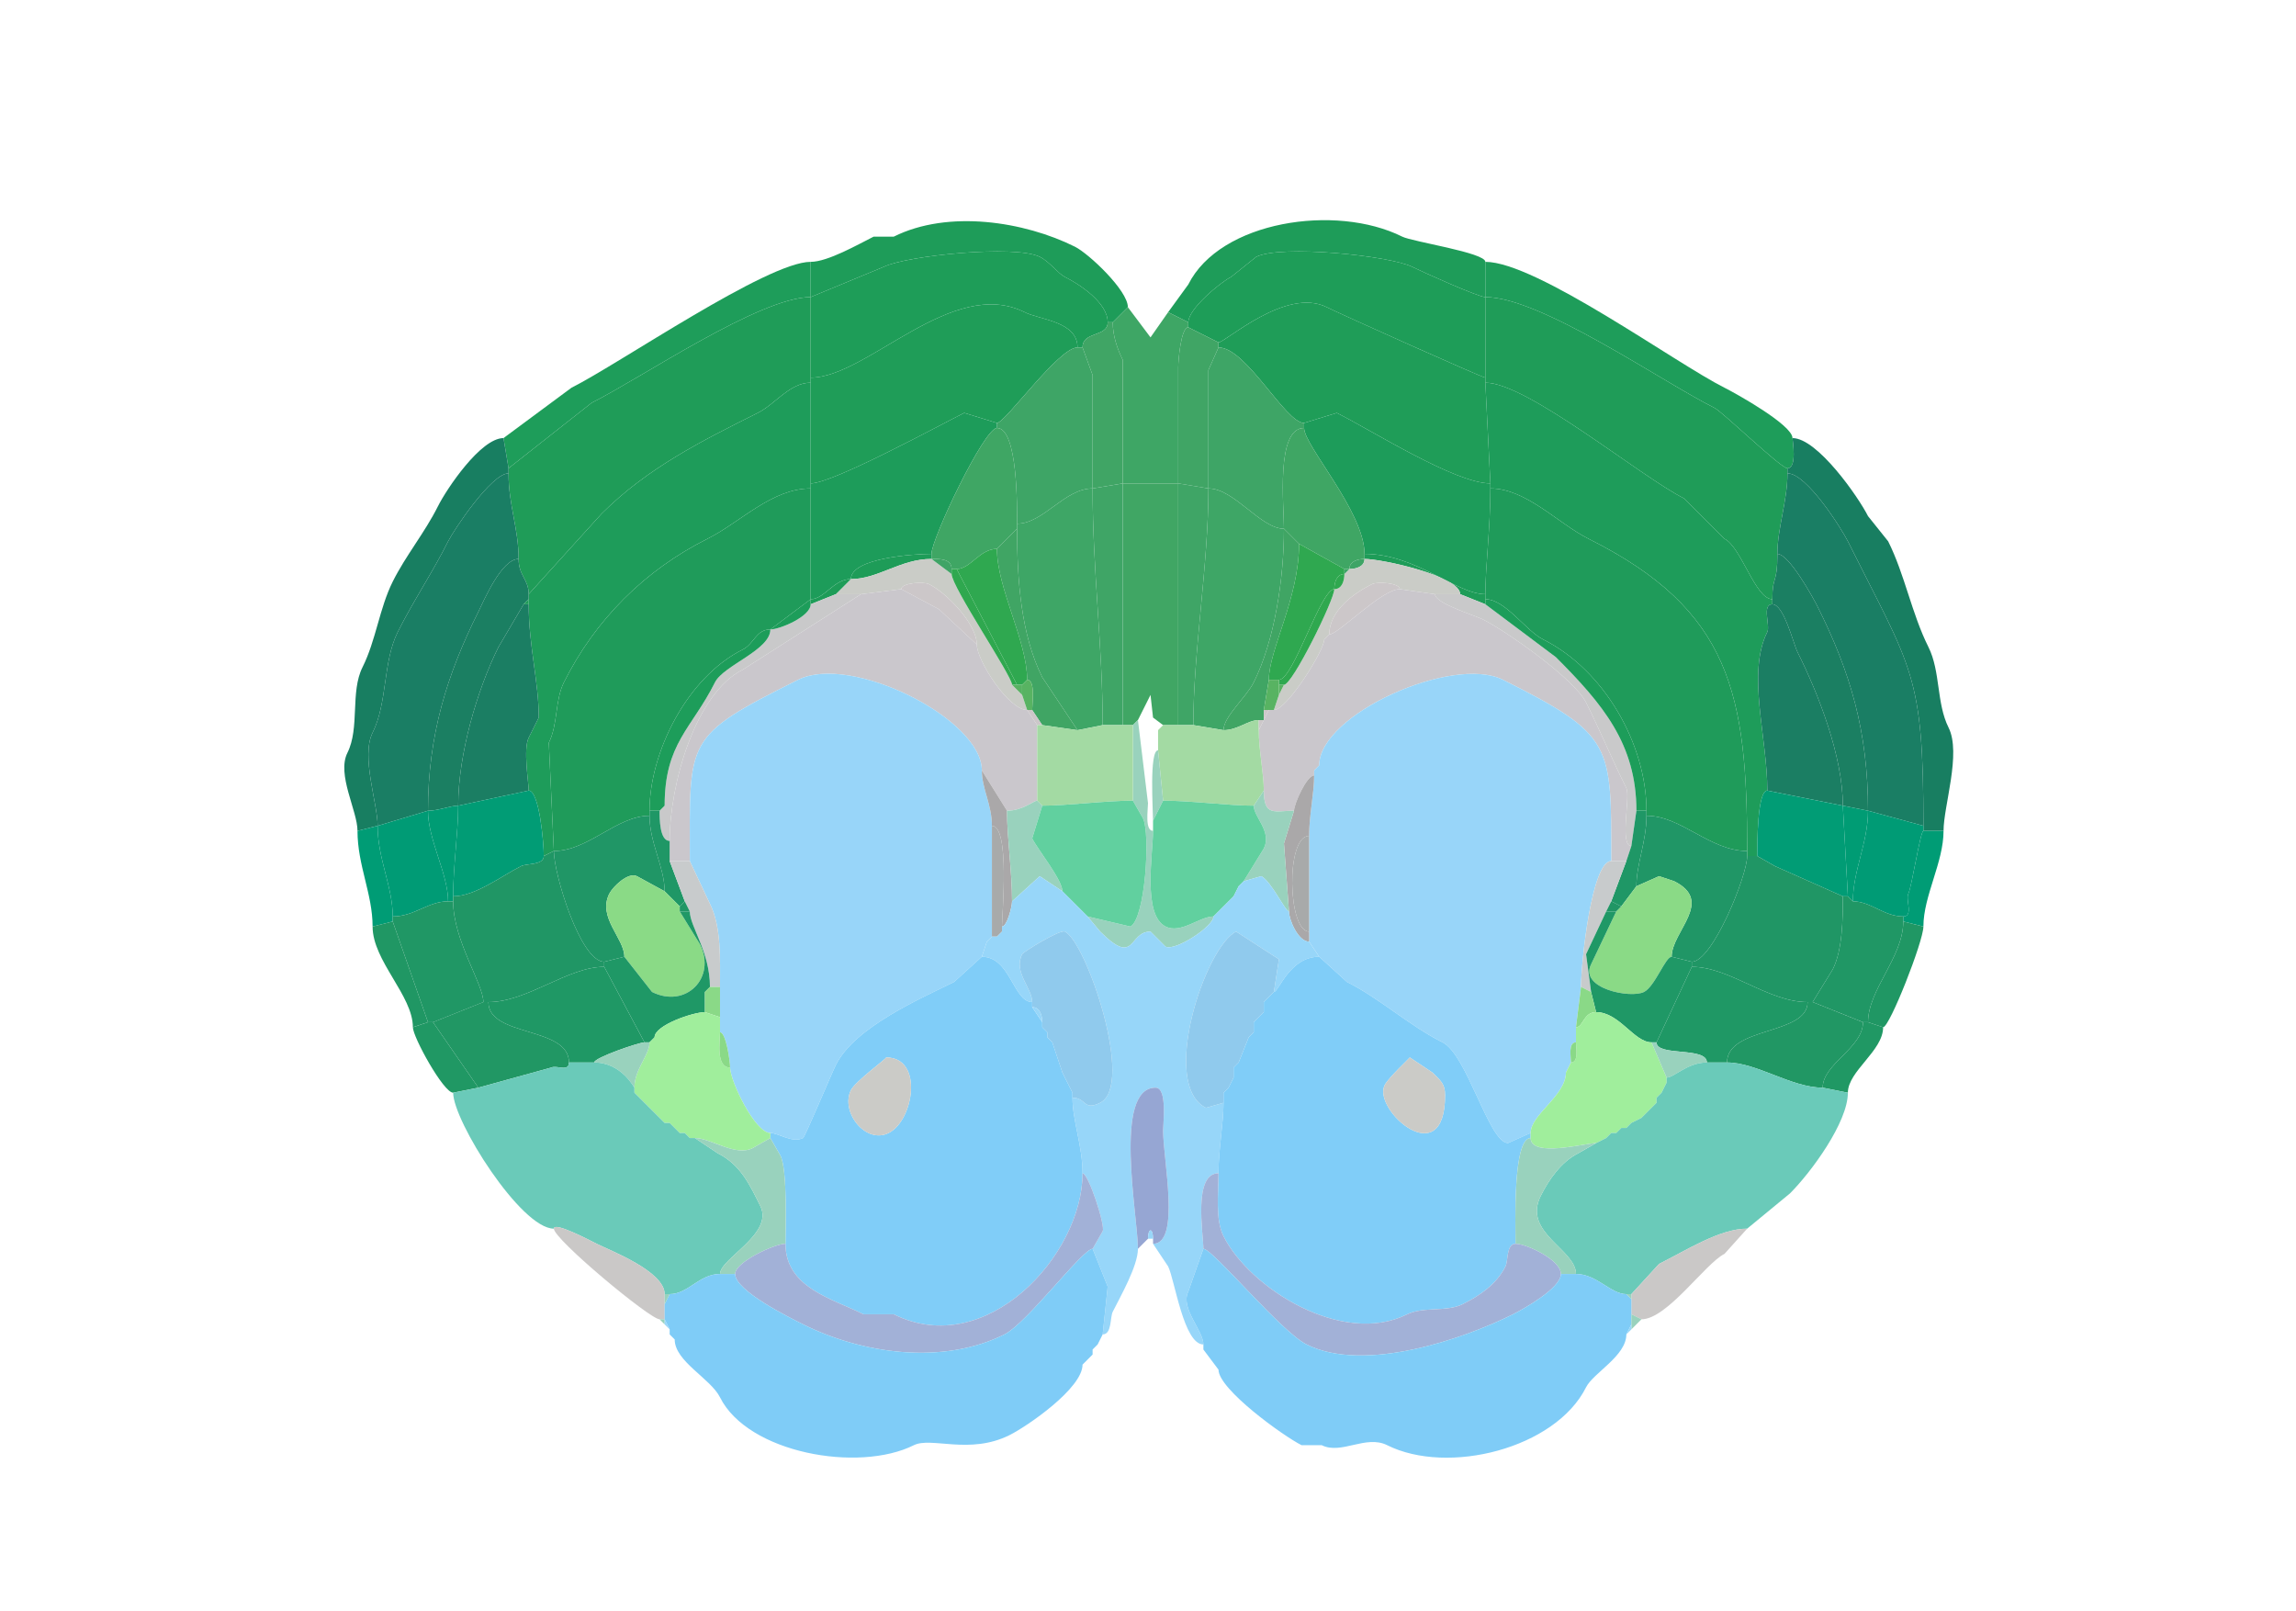 <svg xmlns="http://www.w3.org/2000/svg" viewBox="0 0 456 320"><path fill="#1E9C59" id="MOs1" d="M220 64h1l3-3c0-3.321-7.752-10.626-10.5-12-10.004-5.002-25.153-7.423-36-2h-4c-3.081 1.54-9.101 5-12.5 5v7l14.5-6c4.492-2.246 26.132-4.434 31-2 2.003 1.002 3.6 3.3 5 4 2.872 1.436 8.5 5.099 8.5 9ZM232 62l4 2c0-2.676 6.408-7.954 8.5-9l5-4c4.868-2.434 26.508-.246 31 2 1.917.958 13.118 6 14.5 6v-7c0-1.822-14.49-3.995-16.5-5-13.19-6.595-36.182-3.136-42.5 9.5l-4 5.5Z"/><path fill="#1E9D58" id="MOs2/3" d="M214 69h1c0-3.273 5-2.009 5-5 0-3.901-5.628-7.564-8.5-9-1.4-.7-2.997-2.998-5-4-4.868-2.434-26.508-.246-31 2L161 59v16c11.19 0 28.101-20.2 42.5-13 3.054 1.527 10.5 1.815 10.5 7ZM242 68c1.364 0 13.398-11.051 21.5-7 2.844 1.422 30.896 14 31.5 14V59c-1.382 0-12.583-5.042-14.5-6-4.492-2.246-26.132-4.434-31-2l-5 4c-2.092 1.046-8.5 6.324-8.5 9v1l6 3Z"/><path fill="#1E9D5A" id="MOp1" d="m100 87 1 6 16.5-13c9.86-4.93 33.389-21 43.5-21v-7c-8.61 0-38.123 20.312-47.5 25L100 87ZM356 87c0 .424.976 6-1 6-1.322 0-12.832-11.166-14.5-12-10.601-5.3-34.501-22-45.5-22v-7c10.136 0 37.807 20.154 47.5 25 2.226 1.113 13.5 7.389 13.5 10Z"/><path fill="#1F9C58" id="MOp2/3" d="M103 111c0 3.334 2 4.042 2 7l14.5-16c9.171-9.17 20.262-14.631 31-20 3.476-1.738 6.345-6 10.5-6V59c-10.111 0-33.64 16.07-43.5 21L101 93v1c0 6.369 2 10.951 2 17ZM353 110c0 6.198-1 4.147-1 9-3.383 0-6.153-10.327-9.5-12l-8-8c-8.745-4.373-31.161-23-39.5-23V59c10.999 0 34.899 16.7 45.5 22 1.668.834 13.178 12 14.5 12v1c0 5.5-2 10.895-2 16Z"/><path fill="#1F9D58" id="MOs5" d="m198 84-6.5-2c-5.181 2.59-26.116 14-30.5 14V75c11.19 0 28.101-20.2 42.5-13 3.054 1.527 10.5 1.815 10.5 7-3.728 0-14.378 15-16 15Z"/><path fill="#3EA665" id="ACAd1" d="M223 96h11V73c0-1.552.566-8 2-8v-1l-4-2-3.5 5-4.5-6-3 3c0 2.654.888 5.275 2 7.5V96Z"/><path fill="#1F9D58" id="MOs5" d="m259 84 6.5-2c6.816 3.408 23.462 14 30.5 14l-1-20v-1c-.604 0-28.656-12.578-31.5-14-8.102-4.051-20.136 7-21.5 7v1c5.537 0 13.275 15 17 15Z"/><path fill="#40A565" id="ACAd2/3" d="m223 96-6 1V74.5l-2-5.5c0-3.273 5-2.009 5-5h1c0 2.654.888 5.275 2 7.5V96ZM234 96l6 1V73.5l2-4.5v-1l-6-3c-1.434 0-2 6.448-2 8v23Z"/><path fill="#3EA566" id="ACAd5" d="M217 97c-5.554 0-9.804 7-15 7 0-3.246.161-19-4-19v-1c1.622 0 12.272-15 16-15h1l2 5.5V97ZM240 97c5.106 0 10.374 8 15 8 0-4.531-1.661-20 4-20v-1c-3.725 0-11.463-15-17-15l-2 4.5V97Z"/><path fill="#1E9C5A" id="MOp5" d="m110 169-2 1c0-2.637-.895-13-3-13 0-1.572-1.125-8.251 0-10.5l2-4c0-7.164-2-14.192-2-22.5v-2l14.5-16c9.171-9.17 20.262-14.631 31-20 3.476-1.738 6.345-6 10.5-6v21c-7.714 0-13.99 6.745-20.5 10-12.433 6.217-22.282 16.064-28.5 28.5-1.802 3.604-1.168 8.335-3 12l1 21.5ZM347 170h2c0-2.223-.018-13 2-13 0-10.748-4.108-23.285 0-31.5.619-1.238-1.144-5.5 1-5.5v-1c-3.383 0-6.153-10.327-9.5-12l-8-8c-8.745-4.373-31.161-23-39.5-23l1 20v1c7.092 0 13.456 6.978 19.5 10 28.315 14.158 31.5 30.867 31.5 62v1Z"/><path fill="#1D9C5A" id="MOs6a" d="M169 115c-3.44 0-5.253 4-8 4V96c4.384 0 25.319-11.41 30.5-14l6.5 2v1c-2.53 0-13 21.979-13 25-3.296 0-16 .778-16 5ZM271 110c10.298 0 18.249 8 24 8 0-5.348 1-13.114 1-21v-1c-7.038 0-23.684-10.592-30.5-14l-6.5 2v1c0 3.508 12 16.666 12 25Z"/><path fill="#3FA664" id="ACAd6a" d="M189 113h1c2.747 0 4.56-4 8-4l4-4v-1c0-3.246.161-19-4-19-2.53 0-13 21.979-13 25v1c1.465 0 4-.109 4 2ZM267 113h1c0-1.577 1.762-2 3-2v-1c0-8.334-12-21.492-12-25-5.661 0-4 15.469-4 20l3 3 9 5Z"/><path fill="#187E61" id="SSp-m1" d="m75 164-4 1c0-4.01-4.162-11.176-2-15.5 2.484-4.969.527-12.055 3-17 2.672-5.345 3.355-11.711 6-17 2.618-5.235 6.339-9.677 9-15 1.671-3.342 8.455-13.5 13-13.5l1 6v1c-3.391 0-10.877 11.255-12 13.5-3.11 6.22-6.913 11.827-10 18-2.993 5.986-2.016 14.032-5 20-2.354 4.708 1 14.017 1 18.5ZM382 165h4c0-4.935 3.561-15.378 1-20.5-2.433-4.866-1.582-11.164-4-16-3.334-6.667-4.688-14.375-8-21l-4-5c-1.853-3.705-10.031-15.5-15-15.5 0 .424.976 6-1 6v1c3.858 0 10.803 11.106 12 13.5 12.823 25.645 15 26.272 15 56.5v1Z"/><path fill="#1A7E64" id="SSp-m2/3" d="m85 161-10 3c0-4.483-3.354-13.792-1-18.5 2.984-5.968 2.007-14.014 5-20 3.087-6.173 6.89-11.78 10-18 1.123-2.245 8.609-13.5 12-13.5 0 6.369 2 10.951 2 17-3.417 0-6.915 8.329-8 10.5-6.193 12.387-10 24.497-10 39.5ZM371 161l11 3c0-30.228-2.177-30.855-15-56.5-1.197-2.394-8.142-13.5-12-13.5 0 5.5-2 10.895-2 16 2.308 0 7.059 8.619 8 10.5 6.484 12.969 10 24.711 10 40.5Z"/><path fill="#3FA566" id="ACAv2/3" d="M219 144h4V96l-6 1c0 16.33 2 31.433 2 47Z"/><path fill="#40A664" id="ACAv1" d="M231 144h3V96h-11v48h2l1-1 2.5-5 .5 4.5 2 1.5Z"/><path fill="#3FA566" id="ACAv2/3" d="M234 144h3c0-14.774 3-31.775 3-47l-6-1v48Z"/><path fill="#1F9B5A" id="MOp6a" d="M129 162c-6.505 0-12.164 7-19 7l-1-21.5c1.832-3.665 1.198-8.396 3-12 6.218-12.436 16.067-22.283 28.5-28.5 6.51-3.255 12.786-10 20.5-10v22l-8 6c-2.859 0-3.197 2.849-5.5 4-11.073 5.536-18.5 20.458-18.5 32v1Z"/><path fill="#3EA666" id="ACAv5" d="m219 144-5 1-7-10.5c-4.224-8.448-5-19.312-5-29.5v-1c5.196 0 9.446-7 15-7 0 16.33 2 31.433 2 47ZM237 144l6 1c0-2.694 4.501-6.501 6-9.5 4.158-8.316 6-20.634 6-30.5-4.626 0-9.894-8-15-8 0 15.225-3 32.226-3 47Z"/><path fill="#1F9B5A" id="MOp6a" d="M327 162c6.922 0 12.603 7 20 7 0-31.133-3.185-47.842-31.5-62-6.044-3.022-12.408-10-19.5-10 0 7.886-1 15.652-1 21v1c3.955 0 8.024 6.262 11.5 8 12.091 6.046 20.5 20.786 20.5 34v1Z"/><path fill="#40A564" id="ACAv6a" d="m207 144 7 1-7-10.5c-4.224-8.448-5-19.312-5-29.5l-4 4c0 7.815 6 18.301 6 26 1.684 0 1 4.679 1 6l2 3ZM250 143h1v-2l1-6c0-5.941 6-16.165 6-27l-3-3c0 9.866-1.842 22.184-6 30.5-1.499 2.999-6 6.806-6 9.5 2.833 0 4.84-2 7-2Z"/><path fill="#2FA850" id="PL6a" d="M252 135h2c2.89 0 8.277-18 11-18 0-1.238.423-3 2-3v-1l-9-5c0 10.835-6 21.059-6 27ZM202 136h1l1-1c0-7.699-6-18.185-6-26-3.44 0-5.253 4-8 4l12 23Z"/><path fill="#1E9C58" id="MOs6b" d="M185 111c-6.16 0-10.605 4-16 4 0-4.222 12.704-5 16-5v1ZM295 119v1l-5-2c0-3.609-15.534-7-19-7v-1c10.298 0 18.249 8 24 8v1Z"/><path fill="#1B7F62" id="SSp-m4" d="m366 160 5 1c0-15.789-3.516-27.531-10-40.5-.941-1.881-5.692-10.5-8-10.5 0 6.198-1 4.147-1 9v1c2.295 0 4.171 7.842 5 9.5 4.179 8.358 9 20.733 9 30.5ZM91 160c-1.564 0-3.876 1-6 1 0-15.003 3.807-27.113 10-39.5 1.085-2.171 4.583-10.5 8-10.5 0 3.334 2 4.042 2 7v1l-1 1-5 8.5c-4.278 8.557-8 21.392-8 31.5Z"/><path fill="#CACCC7" id="cing" d="m203 138 1 3c-3.69 0-10-9.833-10-13 0-4.076-5.941-10.221-9.5-12-1.073-.536-5.5-.251-5.5 1l-8 1h-5l3-3c5.395 0 9.84-4 16-4l4 3c0 2.559 12 20.241 12 22l2 2Z"/><path fill="#3FA466" id="ACAd6b" d="M189 113v1l-4-3c1.465 0 4-.109 4 2ZM271 111c-1.238 0-3 .423-3 2 1.238 0 3-.423 3-2Z"/><path fill="#CACCC7" id="cing" d="m254 138-1 3c2.603 0 10-11.826 10-14l1-1c0-4.866 5.153-8.326 8.5-10 1.073-.536 5.5-.251 5.5 1l7 1h5c0-3.609-15.534-7-19-7 0 1.577-1.762 2-3 2l-1 1c0 1.238-.423 3-2 3 0 2.119-8.32 19-10 19l-1 2Z"/><path fill="#2FA84F" id="PL6b" d="M201 136h1l-12-23h-1v1c0 2.559 12 20.241 12 22Z"/><path fill="#3FA466" id="ACAd6b" d="m268 113-1 1v-1h1Z"/><path fill="#2FA84F" id="PL6b" d="M267 114c-1.577 0-2 1.762-2 3 1.577 0 2-1.762 2-3Z"/><path fill="#1E9C58" id="MOs6b" d="M161 119v1l5-2 3-3c-3.44 0-5.253 4-8 4Z"/><path fill="#CCC7C9" id="ccg" d="m179 117 7.5 4 7.5 7c0-4.076-5.941-10.221-9.5-12-1.073-.536-5.5-.251-5.5 1ZM278 117c-3.601 0-12.216 9-14 9 0-4.866 5.153-8.326 8.5-10 1.073-.536 5.5-.251 5.5 1Z"/><path fill="#CAC7CC" id="fa" d="M133 171h4c0-24.393-1.224-24.638 21.5-36 10.512-5.256 36.5 7.747 36.5 18l5 8c3.128 0 5.28-2 6-2v-15l-2-3c-3.69 0-10-9.833-10-13l-7.5-7-7.5-4-8 1-23.5 15c-9.349 4.675-14.5 22.677-14.5 34v4Z"/><path fill="#2FA84F" id="PL6b" d="M254 136h1c1.68 0 10-16.881 10-19-2.723 0-8.11 18-11 18v1Z"/><path fill="#CAC7CC" id="fa" d="M320 171h3l1-3c-2.427 0-.139-9.778-1-11.5-2.772-5.545-5.157-11.314-8-17-2.362-4.724-15.895-14.197-20.5-16.5-1.529-.765-9.5-3.162-9.5-5l-7-1c-3.601 0-12.216 9-14 9l-1 1c0 2.174-7.397 14-10 14h-1l-1 2-1 2c0 3.962 1 8.688 1 12 0 5.269 2.19 4 6 4 0-1.301 2.496-7 4-7v-1l1-1c0-10.161 26.546-21.977 36.5-17 22.032 11.016 21.5 12.809 21.5 36Z"/><path fill="#C9C9CA" id="scwm" d="M131 161c0 1.623.005 6 2 6 0-11.323 5.151-29.325 14.5-34l23.5-15h-5l-5 2c0 2.449-6.154 5-8 5 0 4.098-9.321 7.141-11 10.5-4.631 9.261-10 12.073-10 24.5l-1 1ZM325 161l-1 7c-2.427 0-.139-9.778-1-11.5-2.772-5.545-5.157-11.314-8-17-2.362-4.724-15.895-14.197-20.5-16.5-1.529-.765-9.5-3.162-9.5-5h5l5 2 14 10.5c9.338 9.338 16 17.291 16 30.5Z"/><path fill="#1F9C58" id="MOp2/3" d="M104 120h1v-1l-1 1Z"/><path fill="#1D9D5A" id="MOp6b" d="M161 120c0 2.449-6.154 5-8 5l8-6v1ZM325 161h2c0-13.214-8.409-27.954-20.5-34-3.476-1.738-7.545-8-11.5-8v1l14 10.5c9.338 9.338 16 17.291 16 30.5Z"/><path fill="#1B7E63" id="SSp-m5" d="m105 157-14 3c0-10.108 3.722-22.943 8-31.5l5-8.5h1c0 8.308 2 15.336 2 22.5l-2 4c-1.125 2.249 0 8.928 0 10.5ZM351 157l15 3c0-9.767-4.821-22.142-9-30.5-.829-1.658-2.705-9.5-5-9.5-2.144 0-.381 4.262-1 5.5-4.108 8.215 0 20.752 0 31.5Z"/><path fill="#1D9D5A" id="MOp6b" d="M129 161h2l1-1c0-12.427 5.369-15.239 10-24.5 1.679-3.359 11-6.402 11-10.5-2.859 0-3.197 2.849-5.5 4-11.073 5.536-18.5 20.458-18.5 32Z"/><path fill="#CCC7C9" id="ccg" d="m264 126-1 1 1-1Z"/><path fill="#98D5F9" id="CP" d="M145 212c0 2.645 4.954 13 8 13 1.606 0 4.339 2.081 6.5 1 .359-.18 5.723-12.945 6.5-14.5 3.827-7.655 17.129-13.315 23.5-16.5l5.5-5 1-3 1-1v-22c0-4.232-2-7.38-2-11 0-10.253-25.988-23.256-36.5-18-22.724 11.362-21.5 11.607-21.5 36l4 8.5c2.278 4.556 2 10.995 2 16.5v9c1.175 0 2 5.704 2 7Z"/><path fill="#58B362" id="ILA6a" d="M204 141h1c0-1.321.684-6-1-6l-1 1v2l1 3ZM252 141h1l1-3v-3h-2l-1 6h1Z"/><path fill="#98D5F9" id="CP" d="M311 213c0 4.594-7 8.318-7 12l-4.5 2c-3.755 0-8.126-17.563-13-20-6.63-3.315-12.5-8.75-19-12l-5.5-5-2-3v-21c0-4.107 1-8.469 1-12v-1l1-1c0-10.161 26.546-21.977 36.5-17 22.032 11.016 21.5 12.809 21.5 36-3.886 0-6 20.252-6 25l-1 8v3c-1.579 0-1 2.855-1 4l-1 2Z"/><path fill="#58B263" id="ILA6b" d="M203 136v2l-2-2h2ZM255 136l-1 2v-2h1Z"/><path fill="#CCC7C9" id="ccg" d="M206 144h1l-2-3h-1l2 3ZM252 141l-1 2v-2h1Z"/><path fill="#99D2BD" id="OLF" d="m216 182 2.5 3c7.103 7.103 5.566 0 10 0l3 3c1.892.946 9.5-3.991 9.5-6-2.776 0-6.446 3.527-9.5 2-4.644-2.322-2.5-14.474-2.5-19-1.665 0-1-4.222-1-5.5l-2-16.5-1 1v15l2 3.5c1.529 3.058.439 20.03-2.5 21.5l-8.5-2Z"/><path fill="#A3DAA3" id="DP" d="M231 159c5.489 0 13.037 1 18 1l2-3c0-3.312-1-8.038-1-12v-2c-2.16 0-4.167 2-7 2l-6-1h-6l-1 1v4l1 10Z"/><path fill="#CCC7C9" id="ccg" d="m251 143-1 2v-2h1Z"/><path fill="#A3DAA3" id="DP" d="M225 159c-5.45 0-13.016 1-18 1l-1-1v-15h1l7 1 5-1h6v15Z"/><path fill="#99D2BD" id="OLF" d="m231 144-1 1 1-1ZM231 159l-2 4c0-1.991-.793-14 1-14l1 10Z"/><path fill="#AAA8A9" id="SEZ" d="m262 152-1 1 1-1ZM201 179c0 1.041-.986 5-2 5 0-2.353 1.63-20-2-20 0-4.232-2-7.38-2-11l5 8c0 5.361 1 12.004 1 18ZM260 185v2c-2.177 0-4-4.336-4-6l-1-13.5 2-6.5c0-1.301 2.496-7 4-7 0 3.531-1 7.893-1 12-4.704 0-4.254 19 0 19Z"/><path fill="#019C75" id="GU5" d="M108 170c0 1.845-3.381 1.441-4.5 2-3.807 1.904-9.098 6-13.5 6 0-5.996 1-12.639 1-18l14-3c2.105 0 3 10.363 3 13Z"/><path fill="#99D2BD" id="OLF" d="m247 175 3.5-1c1.949.974 4.77 7 5.5 7l-1-13.5 2-6.5c-3.81 0-6 1.269-6-4l-2 3c0 2.259 3.675 5.151 2 8.5l-4 6.5Z"/><path fill="#019C75" id="GU5" d="M366 178h1l-1-18-15-3c-2.018 0-2 10.777-2 13l3.5 2 13.5 6Z"/><path fill="#99D2BD" id="OLF" d="m211 177-4.5-3-5.5 5c0-5.996-1-12.639-1-18 3.128 0 5.28-2 6-2l1 1-2 6.5c1.131 2.261 6 8.238 6 10.5Z"/><path fill="#61D09F" id="TTd" d="m211 177 5 5 8.5 2c2.939-1.47 4.029-18.442 2.5-21.5l-2-3.5c-5.45 0-13.016 1-18 1l-2 6.5c1.131 2.261 6 8.238 6 10.5ZM244 179l-3 3c-2.776 0-6.446 3.527-9.5 2-4.644-2.322-2.5-14.474-2.5-19v-2l2-4c5.489 0 13.037 1 18 1 0 2.259 3.675 5.151 2 8.5l-4 6.5-1 1-1 2-1 1Z"/><path fill="#009C74" id="GU4" d="M89 179h1v-1c0-5.996 1-12.639 1-18-1.564 0-3.876 1-6 1 0 5.775 4 12.565 4 18Z"/><path fill="#1F9766" id="AId6b" d="m132 160-1 1 1-1Z"/><path fill="#009C74" id="GU4" d="m367 178 1 1c0-6.157 3-11.589 3-18l-5-1 1 18Z"/><path fill="#009B75" id="GU2/3" d="M89 179c-3.99 0-6.666 3-11 3 0-5.91-3-11.454-3-18l10-3c0 5.775 4 12.565 4 18Z"/><path fill="#1F9766" id="AId6b" d="m136 179-1 1-3-3c0-4.746-3-9.633-3-15v-1h2c0 1.623.005 6 2 6v4l3 8ZM320 179l2 1 3-4c0-4.455 2-8.829 2-14v-1h-2l-1 7-1 3-3 8Z"/><path fill="#009B75" id="GU2/3" d="M368 179c3.541 0 6.145 3 10 3 2.064 0 .426-3.353 1-4.5.698-1.395 2.4-12.5 3-12.5v-1l-11-3c0 6.411-3 11.843-3 18Z"/><path fill="#209666" id="AId6a" d="m124 190-4 1c-4.717 0-10-17.414-10-22 6.836 0 12.495-7 19-7 0 5.367 3 10.254 3 15l-5.5-3c-1.752-.876-4.798 2.096-5.5 3.5-2.36 4.72 3 8.838 3 12.5ZM332 190l4 1c4.093 0 11-17.071 11-21v-1c-7.397 0-13.078-7-20-7 0 5.171-2 9.545-2 14l4.5-2 3 1c8.053 4.027-.5 9.927-.5 15Z"/><path fill="#009C75" id="GU1" d="m78 183-4 1c0-6.481-3-12.149-3-19l4-1c0 6.546 3 12.09 3 18v1Z"/><path fill="#A8AAAA" id="VL" d="M197 186h1l1-1v-1c0-2.353 1.63-20-2-20v22ZM260 166c-4.704 0-4.254 19 0 19v-19Z"/><path fill="#009C75" id="GU1" d="m378 183 4 1c0-6.079 4-12.726 4-19h-4c-.6 0-2.302 11.105-3 12.5-.574 1.147 1.064 4.5-1 4.5v1Z"/><path fill="#209665" id="AId5" d="M96 199h1c7.746 0 15.744-7 23-7v-1c-4.717 0-10-17.414-10-22l-2 1c0 1.845-3.381 1.441-4.5 2-3.807 1.904-9.098 6-13.5 6v1c0 7.714 6 16.428 6 20ZM359 199h1l4-6.5c1.941-3.881 2-9.857 2-14.5l-13.5-6-3.5-2h-2c0 3.929-6.907 21-11 21v1c7.537 0 15.122 7 23 7Z"/><path fill="#C8CBCC" id="ec" d="M141 196h2c0-5.505.278-11.944-2-16.5l-4-8.5h-4l3 8 1 2c0 2.954 4 7.991 4 15ZM314 196l2 1-1-7.5 4-8.5 1-2 3-8h-3c-3.886 0-6 20.252-6 25Z"/><path fill="#8ADA86" id="CLA" d="m135 181 4 6.5c3.351 6.703-2.822 12.839-9.5 9.5l-5.5-7c0-3.662-5.36-7.78-3-12.5.702-1.404 3.748-4.376 5.5-3.5l5.5 3 3 3v1Z"/><path fill="#97D6F9" id="STR" d="m239 248-3 8.5c-1.637 3.274 3 7.752 3 10.5-3.915 0-5.692-12.883-7-15.5l-3-4.5c5.519 0 2-16.705 2-22.5 0-1.432.863-8.5-1.5-8.5-8.492 0-3.5 25.579-3.5 32 0 3.399-3.46 9.419-5 12.5-.559 1.119-.155 4.5-2 4.5l1-9.5-3-7.5 2-3.5c.559-1.118-2.837-11.5-4-11.5 0-5.446-2-10.463-2-15 2.791 0 2.135 2.683 5.5 1 6.907-3.454-2.701-31.85-7-34-.955-.478-8.261 4.022-8.5 4.5-1.78 3.56 2 6.73 2 9.5-3.754 0-4.303-9-10-9l1-3 1-1h1l1-1v-1c1.014 0 2-3.959 2-5l5.5-5 4.5 3 5 5 2.5 3c7.103 7.103 5.566 0 10 0l3 3c1.892.946 9.5-3.991 9.5-6l3-3 1-1 1-2 1-1 3.5-1c1.949.974 4.77 7 5.5 7 0 1.664 1.823 6 4 6l2 3c-5.898 0-8.025 7-9 7l1-6.5-8.5-5.5c-6.191 3.095-15.202 30.399-6 35l3.5-1c0 4.121-1 9.275-1 14-5.098 0-3 12.07-3 15Z"/><path fill="#8ADA86" id="CLA" d="m321 181-5 10.5c-2.405 4.811 7.823 6.839 10.5 5.5 2.183-1.092 4.259-7 5.5-7 0-5.073 8.553-10.973.5-15l-3-1-4.5 2-3 4-1 1Z"/><path fill="#99D2BD" id="OLF" d="m247 175-1 1 1-1ZM245 178l-1 1 1-1Z"/><path fill="#209765" id="AId2/3" d="M370 203h1c0-6.447 7-12.935 7-20v-1c-3.855 0-6.459-3-10-3l-1-1h-1c0 4.643-.059 10.619-2 14.5l-4 6.5 10 4ZM85 203h1l10-4c0-3.572-6-12.286-6-20h-1c-3.99 0-6.666 3-11 3v1l7 20Z"/><path fill="#219665" id="AIv6b" d="M135 181h2l-1-2-1 1v1ZM319 181h2l1-1-2-1-1 2Z"/><path fill="#1F9866" id="AIv6a" d="M128 207h1l1-1c0-2.409 7.68-5 10-5v-4l1-1c0-7.009-4-12.046-4-15h-2l4 6.5c3.351 6.703-2.822 12.839-9.5 9.5l-5.5-7-4 1v1l8 15ZM328 207h1l7-15v-1l-4-1c-1.241 0-3.317 5.908-5.5 7-2.677 1.339-12.905-.689-10.5-5.5l5-10.5h-2l-4 8.5 1 7.5 1 4c4.595 0 7.54 6 11 6Z"/><path fill="#209764" id="AId1" d="m85 203-3 1c0-6.298-8-13.182-8-20l4-1 7 20ZM371 203l3 1c1.285 0 8-17.068 8-20l-4-1c0 7.065-7 13.553-7 20Z"/><path fill="#AAA8A9" id="SEZ" d="m199 185-1 1 1-1Z"/><path fill="#90CAED" id="LSr" d="M213 217v1c2.791 0 2.135 2.683 5.5 1 6.907-3.454-2.701-31.85-7-34-.955-.478-8.261 4.022-8.5 4.5-1.78 3.56 2 6.73 2 9.5v1c1.577 0 2 1.762 2 3v1l1 1v1l1 1 2 6 2 4ZM243 217v2l-3.5 1c-9.202-4.601-.191-31.905 6-35l8.5 5.5-1 6.5-1 1-1 1v2l-1 1-1 1v2l-1 1-2 5-1 1v2l-1 2-1 1Z"/><path fill="#AAA8A9" id="SEZ" d="m197 186-1 1 1-1Z"/><path fill="#80CDF8" id="ACB" fill-rule="evenodd" d="M176 210c0 .297-6.108 4.717-7 6.5-2.125 4.249 2.877 10.811 7.5 8.5 4.997-2.498 6.971-15-.5-15m39 23c0 16.301-19.183 37.159-37.5 28h-6c-6.197-3.098-15.5-5.257-15.5-14 0-2.897.43-14.64-1-17.5l-2-3.5v-1c1.606 0 4.339 2.081 6.5 1 .359-.18 5.723-12.945 6.5-14.5 3.827-7.655 17.129-13.315 23.5-16.5l5.5-5c5.697 0 6.246 9 10 9v1l2 3v1l1 1v1l1 1 2 6 2 4v1c0 4.537 2 9.554 2 15ZM280 210c0 .06-4.294 4.088-5 5.5-2.46 4.92 12 17.641 12 2 0-2.288-.889-2.889-2.5-4.5l-4.5-3m-38 23c0 3.997-.67 9.161 1 12.5 5.122 10.243 23.522 21.989 36.5 15.5 3.098-1.549 7.824-.412 11-2 3.307-1.654 6.712-3.925 8.5-7.5.559-1.119.155-4.5 2-4.5 0-3.614-.599-21 3-21v-1l-4.5 2c-3.755 0-8.126-17.563-13-20-6.63-3.315-12.5-8.75-19-12l-5.5-5c-5.898 0-8.025 7-9 7l-1 1-1 1v2l-1 1-1 1v2l-1 1-2 5-1 1v2l-1 2-1 1v2c0 4.121-1 9.275-1 14Z"/><path fill="#1F9865" id="AIv5" d="M113 211h5c0-.956 8.939-4 10-4l-8-15c-7.256 0-15.254 7-23 7 0 7.004 16 4.763 16 12ZM339 211h4c0-7.18 16-5.386 16-12-7.878 0-15.463-7-23-7l-7 15c0 2.886 10 .795 10 4Z"/><path fill="#C8CBCC" id="ec" d="m141 196-1 1 1-1Z"/><path fill="#8AD987" id="CTXsp" d="m140 201 3 1v-6h-2l-1 1v4ZM317 201c-2.54 0-2.543 3-4 3l1-8 2 1 1 4Z"/><path fill="#97D6F9" id="STR" d="m253 197-1 1 1-1ZM252 198l-1 1 1-1Z"/><path fill="#219764" id="AIv2/3" d="M113 211c0 1.951-2.454.477-3.5 1L95 216l-9-13 10-4h1c0 7.004 16 4.763 16 12ZM343 211c5.893 0 12.779 5 19 5 0-4.745 8-7.873 8-13l-10-4h-1c0 6.614-16 4.82-16 12Z"/><path fill="#97D6F9" id="STR" d="M205 200c1.577 0 2 1.762 2 3l-2-3Z"/><path fill="#A0EE9C" id="EPd" d="M138 226c3.2 0 8.003 3.749 11.5 2l3.5-2v-1c-3.046 0-8-10.355-8-13-2.867 0-2-5.149-2-7v-3l-3-1c-2.32 0-10 2.591-10 5l-1 1c0 2.561-3 5.324-3 9v1l1 1 1 1 1 1 1 1 2 2h1l2 2h1l1 1h1Z"/><path fill="#97D6F9" id="STR" d="m251 201-1 1 1-1Z"/><path fill="#A0EE9C" id="EPd" d="m319 226-2 1c-1.987 0-13 2.974-13-1v-1c0-3.682 7-7.406 7-12l1-2c1.579 0 1-2.855 1-4v-3c1.457 0 1.46-3 4-3 4.595 0 7.54 6 11 6l3 7v1l-1 2-1 1v1l-1 1-1 1-1 1-2 1-1 1h-1l-1 1h-1l-1 1Z"/><path fill="#97D6F9" id="STR" d="m250 202-1 1 1-1Z"/><path fill="#209864" id="AIv1" d="m95 216-5 1c-1.913 0-8-11.045-8-13l3-1h1l9 13ZM362 216l5 1c0-4.3 7-8.285 7-13l-3-1h-1c0 5.127-8 8.255-8 13Z"/><path fill="#97D6F9" id="STR" d="m207 204 1 1-1-1Z"/><path fill="#8AD987" id="CTXsp" d="M143 205c1.175 0 2 5.704 2 7-2.867 0-2-5.149-2-7Z"/><path fill="#97D6F9" id="STR" d="m249 205-1 1 1-1Z"/><path fill="#99D2BD" id="OLF" d="m130 206-1 1 1-1Z"/><path fill="#97D6F9" id="STR" d="m208 206 1 1-1-1Z"/><path fill="#99D2BD" id="OLF" d="M118 211c5.423 0 7.93 5 8 5 0-3.676 3-6.439 3-9h-1c-1.061 0-10 3.044-10 4Z"/><path fill="#8AD987" id="CTXsp" d="M313 207c-1.579 0-1 2.855-1 4 1.579 0 1-2.855 1-4Z"/><path fill="#99D2BD" id="OLF" d="M339 211c-3.863 0-6.505 3-8 3l-3-7h1c0 2.886 10 .795 10 4Z"/><path fill="#CBCBC7" id="aco" d="M176 210c0 .297-6.108 4.717-7 6.5-2.125 4.249 2.877 10.811 7.5 8.5 4.997-2.498 6.971-15-.5-15ZM280 210c0 .06-4.294 4.088-5 5.5-2.46 4.92 12 17.641 12 2 0-2.288-.889-2.889-2.5-4.5l-4.5-3Z"/><path fill="#6ACAB9" id="PIR" d="M132 257h1c3.657 0 5.884-4 10-4 0-3.053 10.754-7.993 8-13.5-2.043-4.087-3.847-8.173-8.5-10.5l-4.5-3h-1l-1-1h-1l-2-2h-1l-2-2-1-1-1-1-1-1-1-1v-1c-.07 0-2.577-5-8-5h-5c0 1.951-2.454.477-3.5 1L95 216l-5 1c0 5.619 13.443 27 20 27 0-1.458 7.106 2.303 8.5 3 2.744 1.372 13.5 5.473 13.5 10Z"/><path fill="#97D6F9" id="STR" d="m246 211-1 1 1-1Z"/><path fill="#8AD987" id="CTXsp" d="m312 211-1 2 1-2Z"/><path fill="#6ACAB9" id="PIR" d="M323 257h1l5.5-6c5.538-2.769 12.101-7 17.5-7l8.5-7c4.225-4.225 11.5-14.128 11.5-20l-5-1c-6.221 0-13.107-5-19-5h-4c-3.863 0-6.505 3-8 3v1l-1 2-1 1v1l-1 1-1 1-1 1-2 1-1 1h-1l-1 1h-1l-1 1-2 1-3.5 2c-3.506 1.753-5.93 5.36-7.5 8.5-3.664 7.327 7 10.585 7 15.5 4.117 0 6.901 4 10 4Z"/><path fill="#97D6F9" id="STR" d="m211 213 2 4-2-4ZM245 214l-1 2 1-2Z"/><path fill="#99D2BD" id="OLF" d="m331 215-1 2 1-2Z"/><path fill="#96A6D3" id="NDB" d="M229 247c5.519 0 2-16.705 2-22.5 0-1.432.863-8.5-1.5-8.5-8.492 0-3.5 25.579-3.5 32l1-1 1-1c0-2.212 1-2.212 1 0v1Z"/><path fill="#97D6F9" id="STR" d="m244 216-1 1 1-1Z"/><path fill="#99D2BD" id="OLF" d="m126 217 1 1-1-1ZM330 217l-1 1 1-1ZM128 219l1 1-1-1ZM329 219l-1 1 1-1ZM328 220l-1 1 1-1ZM130 221l2 2-2-2ZM327 221l-1 1 1-1ZM133 223l2 2-2-2ZM324 223l-1 1 1-1ZM322 224l-1 1 1-1ZM136 225l1 1-1-1ZM320 225l-1 1 1-1ZM143 253h3c0-2.377 7.879-6 10-6 0-2.897.43-14.64-1-17.5l-2-3.5-3.5 2c-3.497 1.749-8.3-2-11.5-2l4.5 3c4.653 2.327 6.457 6.413 8.5 10.5 2.754 5.507-8 10.447-8 13.5ZM310 253h3c0-4.915-10.664-8.173-7-15.5 1.57-3.14 3.994-6.747 7.5-8.5l3.5-2c-1.987 0-13 2.974-13-1-3.599 0-3 17.386-3 21 2.103 0 9 3.18 9 6ZM319 226l-2 1 2-1Z"/><path fill="#A2B1D7" id="SI" d="M217 248c-1.952 0-13.051 14.775-17.5 17-12.321 6.161-28.321 3.839-40-2-2.421-1.21-13.5-6.632-13.5-10 0-2.377 7.879-6 10-6 0 8.743 9.303 10.902 15.5 14h6c18.317 9.159 37.5-11.699 37.5-28 1.163 0 4.559 10.382 4 11.5l-2 3.5ZM239 248c1.862 0 15.348 16.424 20.5 19 11.472 5.736 31.19-1.095 41-6 1.916-.958 9.5-5.148 9.5-8 0-2.82-6.897-6-9-6-1.845 0-1.441 3.381-2 4.5-1.788 3.575-5.193 5.846-8.5 7.5-3.176 1.588-7.902.451-11 2-12.978 6.489-31.378-5.257-36.5-15.5-1.67-3.339-1-8.503-1-12.5-5.098 0-3 12.07-3 15Z"/><path fill="#CAC8C7" id="lot" d="M131 262h1v-5c0-4.527-10.756-8.628-13.5-10-1.394-.697-8.5-4.458-8.5-3 0 2.106 19.089 18 21 18ZM324 261l2 1c5.094 0 12.659-11.08 16.5-13l4.5-5c-5.399 0-11.962 4.231-17.5 7l-5.5 6v4Z"/><path fill="#97D6F9" id="STR" d="M228 246h1c0-2.212-1-2.212-1 0ZM228 246l-1 1 1-1Z"/><path fill="#7FCCF7" id="OT" d="m216 270-1 1c0 4.721-10.999 12.25-14.5 14-7.919 3.959-15.567.284-19 2-10.997 5.498-32.961 1.578-38.5-9.5-1.887-3.775-9-7.125-9-11.5l-1-1v-1l-1-2v-3l1-2c3.657 0 5.884-4 10-4h3c0 3.368 11.079 8.79 13.5 10 11.679 5.839 27.679 8.161 40 2 4.449-2.225 15.548-17 17.5-17l3 7.5-1 9.5-1 2-1 1v1l-1 1ZM239 268l3 4c0 3.9 12.876 13.188 16.5 15h4c3.9 1.95 8.755-2.122 13 0 12.045 6.022 33.408.684 39.5-11.5 1.426-2.852 8-6.215 8-10.5l1-2v-5l-1-1c-3.099 0-5.883-4-10-4h-3c0 2.852-7.584 7.042-9.5 8-9.81 4.905-29.528 11.736-41 6-5.152-2.576-18.638-19-20.5-19l-3 8.5c-1.637 3.274 3 7.752 3 10.5v1Z"/><path fill="#99D2BD" id="OLF" d="m133 257-1 2v-2h1ZM324 257v1l-1-1h1ZM324 263v1l2-2-2-1v2ZM132 262v1l-1-1h1Z"/><path fill="#97D6F9" id="STR" d="m132 263 1 1-1-2v1ZM324 264l-1 1 1-2v1ZM133 265l1 1-1-1ZM219 265l-1 2 1-2Z"/><path fill="#8599CC" id="PAL" d="m218 267-1 1 1-1ZM239 268l3 4-3-4ZM217 269l-1 1 1-1ZM216 270l-1 1 1-1Z"/></svg>